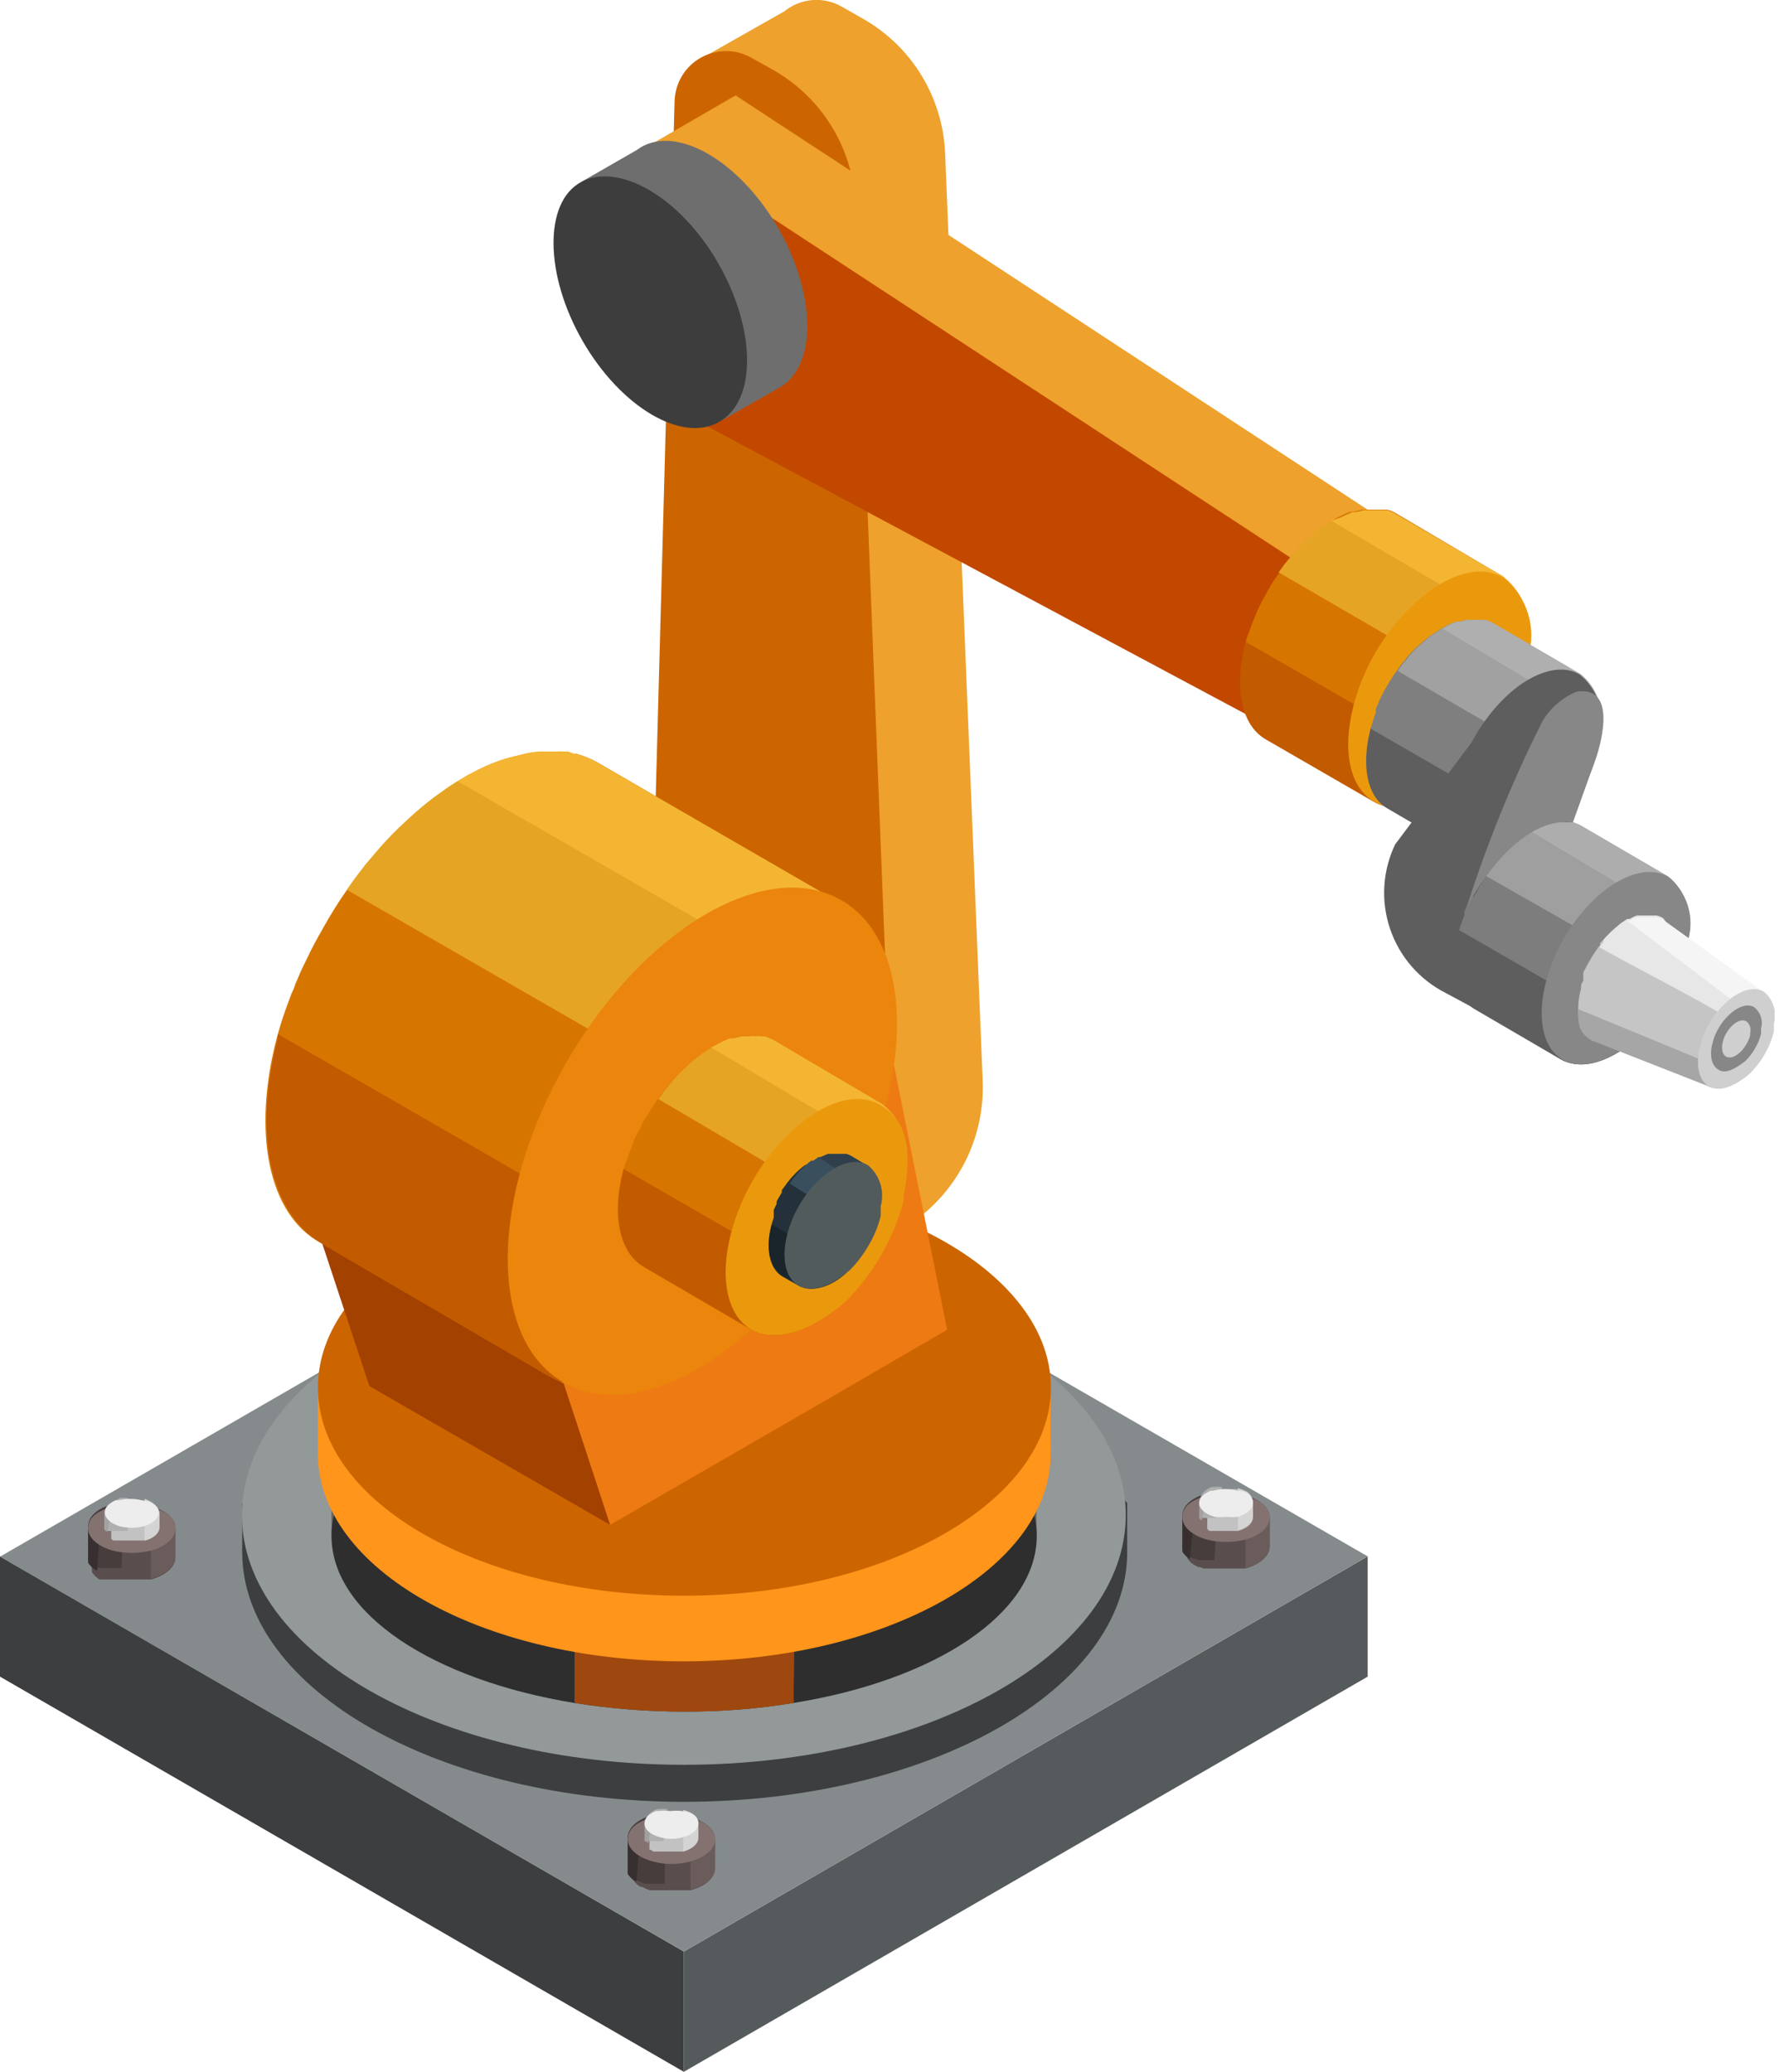 <svg xmlns="http://www.w3.org/2000/svg" width="95" height="110" viewBox="0 0 95 110" fill="none"><g clip-path="url(#clip0_5678_18281)"><path d="M52.184 57.402L50.188 8.134C50.127 6.673 49.694 5.251 48.932 4.002C48.169 2.754 47.102 1.72 45.83 0.998L44.724 0.368C44.25 0.09 43.702 -0.038 43.154 0.003C42.605 0.045 42.082 0.252 41.655 0.599L37.296 3.07L39.199 55.253L47.395 59.858L47.579 65.444L47.733 65.352C49.135 64.565 50.292 63.406 51.077 62.004C51.862 60.601 52.245 59.008 52.184 57.402Z" fill="#EEA12C"></path><path d="M47.579 65.444L45.43 10.882C45.371 9.419 44.942 7.996 44.182 6.745C43.422 5.494 42.357 4.456 41.087 3.73L39.905 3.07C39.495 2.836 39.031 2.713 38.559 2.712C38.087 2.711 37.623 2.832 37.212 3.064C36.8 3.296 36.456 3.63 36.213 4.035C35.969 4.439 35.835 4.9 35.822 5.372L34.395 57.924L47.579 65.444Z" fill="#CC6500"></path><path d="M36.314 110L0 89.019V82.634L36.314 103.615V110Z" fill="#3C3E40"></path><path d="M36.314 110L72.627 89.019V82.634L36.314 103.615V110Z" fill="#555A5C"></path><path d="M0 82.65L36.314 103.615L72.627 82.634L36.314 61.684L0 82.65Z" fill="#858B8C"></path><path d="M59.858 79.81L58.323 77.922C55.069 72.811 46.428 69.143 36.252 69.143C26.076 69.143 17.497 72.811 14.243 77.922L12.862 79.81V82.112C12.854 82.21 12.854 82.307 12.862 82.404C12.862 89.725 23.375 95.665 36.329 95.665C49.283 95.665 59.858 89.725 59.858 82.404C59.858 82.312 59.858 82.205 59.858 82.112V79.81Z" fill="#3C3E40"></path><path d="M36.314 93.7C49.274 93.7 59.781 87.763 59.781 80.439C59.781 73.116 49.274 67.179 36.314 67.179C23.353 67.179 12.846 73.116 12.846 80.439C12.846 87.763 23.353 93.7 36.314 93.7Z" fill="#939899"></path><path d="M37.971 97.66V99.195C37.971 99.701 37.449 100.162 36.667 100.361H36.421H36.314H36.145H35.93H35.377H35.163H34.994H34.886H34.641H34.503L34.272 100.269L34.088 100.177H34.011C33.934 100.135 33.862 100.083 33.797 100.024L33.566 99.763L33.49 99.655V99.563C33.483 99.533 33.483 99.501 33.49 99.471C33.482 99.41 33.482 99.348 33.49 99.287V97.752C33.49 97.307 33.873 96.923 34.472 96.678H34.687H34.794C35.457 96.494 36.157 96.494 36.82 96.678C37.449 96.693 37.971 97.138 37.971 97.66Z" fill="#594D4D"></path><path d="M36.667 96.478V100.331C37.449 100.131 37.971 99.671 37.971 99.164V97.629C37.971 97.138 37.449 96.693 36.667 96.478Z" fill="#6B5C5C"></path><path d="M35.301 96.386C35.079 96.4 34.858 96.43 34.641 96.478H34.533H34.318C33.72 96.724 33.336 97.108 33.336 97.553V99.088C33.329 99.149 33.329 99.21 33.336 99.272C33.33 99.302 33.33 99.333 33.336 99.364V99.456L33.413 99.563L33.52 99.671C33.585 99.73 33.658 99.782 33.735 99.824H33.812L33.996 99.916L34.226 100.008H34.364H34.61H34.717H35.301V96.386Z" fill="#473D3D"></path><path d="M34.042 96.693C33.628 96.939 33.336 97.23 33.336 97.599V99.133C33.329 99.195 33.329 99.257 33.336 99.318C33.33 99.348 33.33 99.379 33.336 99.41V99.502L33.413 99.609L33.52 99.717C33.585 99.776 33.658 99.828 33.735 99.87H33.812L34.042 96.693Z" fill="#383030"></path><path d="M37.971 97.66C37.971 98.167 37.449 98.612 36.667 98.826C36.004 99.011 35.303 99.011 34.641 98.826C33.873 98.612 33.336 98.167 33.336 97.66C33.336 97.154 33.72 96.831 34.318 96.586H34.533H34.641C35.303 96.402 36.004 96.402 36.667 96.586C37.449 96.693 37.971 97.138 37.971 97.66Z" fill="#847271"></path><path d="M37.081 96.816V97.583C37.081 97.89 36.759 98.166 36.283 98.305H36.13H35.178H35.024H34.948H34.794H34.687L34.564 98.213H34.487V98.136C34.48 98.1 34.48 98.064 34.487 98.028V97.261C34.487 96.985 34.733 96.754 35.086 96.601H35.224C35.433 96.577 35.644 96.577 35.853 96.601C36.062 96.576 36.273 96.576 36.483 96.601C36.836 96.233 37.081 96.494 37.081 96.816Z" fill="#C2C2C2"></path><path d="M36.283 96.095V98.305C36.759 98.167 37.081 97.89 37.081 97.583V96.816C37.081 96.494 36.836 96.233 36.283 96.095Z" fill="#D4D4D4"></path><path d="M35.439 96.049C35.301 96.033 35.162 96.033 35.024 96.049H34.886C34.533 96.202 34.288 96.432 34.288 96.709V97.476C34.28 97.511 34.28 97.548 34.288 97.583V97.66H34.364L34.487 97.752H34.595H34.748H34.825H34.978H35.239L35.439 96.049Z" fill="#B0B0B0"></path><path d="M34.671 96.263C34.41 96.417 34.226 96.601 34.226 96.816V97.583C34.219 97.619 34.219 97.655 34.226 97.691V97.767H34.303L34.426 97.86L34.671 96.263Z" fill="#A1A1A1"></path><path d="M37.081 96.816C37.081 97.138 36.759 97.415 36.283 97.537C36.079 97.601 35.867 97.632 35.654 97.629C35.44 97.631 35.228 97.6 35.024 97.537C34.549 97.415 34.226 97.138 34.226 96.816C34.226 96.494 34.472 96.309 34.825 96.156H34.963C35.172 96.132 35.383 96.132 35.592 96.156C35.801 96.131 36.013 96.131 36.222 96.156C36.836 96.233 37.081 96.494 37.081 96.816Z" fill="#EDEDED"></path><path d="M67.424 80.562V82.097C67.424 82.619 66.902 83.064 66.135 83.279H65.874H64.339H64.078H63.94L63.71 83.202H63.633L63.449 83.11C63.373 83.066 63.3 83.015 63.234 82.957L63.127 82.834C63.093 82.805 63.067 82.768 63.05 82.726V82.634C63.043 82.568 63.043 82.501 63.05 82.435V80.9C63.05 80.455 63.434 80.071 64.032 79.841H64.247H64.355C64.684 79.746 65.025 79.699 65.368 79.703C65.715 79.699 66.062 79.746 66.396 79.841C66.902 79.595 67.424 80.056 67.424 80.562Z" fill="#594D4D"></path><path d="M66.135 79.396V83.263C66.903 83.049 67.424 82.603 67.424 82.082V80.547C67.424 80.056 66.903 79.595 66.135 79.396Z" fill="#6B5C5C"></path><path d="M64.754 79.304C64.531 79.31 64.31 79.341 64.094 79.396H63.986H63.772C63.173 79.626 62.789 80.01 62.789 80.455V81.99C62.782 82.056 62.782 82.123 62.789 82.189C62.789 82.189 62.789 82.189 62.789 82.281C62.806 82.323 62.832 82.36 62.866 82.389L62.973 82.511C63.04 82.57 63.112 82.621 63.188 82.665L63.372 82.757H63.449L63.679 82.834H63.818H64.078H64.478L64.754 79.304Z" fill="#473D3D"></path><path d="M63.511 79.672C63.096 79.902 62.789 80.209 62.789 80.562V82.097C62.782 82.163 62.782 82.23 62.789 82.297C62.789 82.297 62.789 82.297 62.789 82.389C62.806 82.43 62.832 82.467 62.866 82.496L62.973 82.619C63.04 82.677 63.112 82.729 63.188 82.772L63.511 79.672Z" fill="#383030"></path><path d="M67.424 80.562C67.424 81.084 66.903 81.529 66.135 81.744C65.799 81.826 65.453 81.868 65.107 81.867C64.765 81.868 64.425 81.826 64.094 81.744C63.326 81.529 62.789 81.084 62.789 80.562C62.789 80.04 63.173 79.733 63.772 79.503H63.986H64.094C64.423 79.408 64.764 79.362 65.107 79.365C65.454 79.362 65.801 79.408 66.135 79.503C66.903 79.595 67.424 80.056 67.424 80.562Z" fill="#847271"></path><path d="M66.534 79.81V80.562C66.534 80.885 66.212 81.161 65.736 81.284H65.582H64.646H64.478H64.339H64.232C64.184 81.256 64.142 81.22 64.109 81.176C64.109 81.176 64.109 81.1 64.109 81.053V79.81C64.109 79.534 64.355 79.288 64.723 79.15H64.846C65.05 79.088 65.262 79.058 65.475 79.058C65.688 79.055 65.901 79.086 66.104 79.15C66.212 79.135 66.534 79.411 66.534 79.81Z" fill="#C2C2C2"></path><path d="M65.736 79.012V81.238C66.212 81.115 66.534 80.838 66.534 80.516V79.81C66.534 79.411 66.212 79.135 65.736 79.012Z" fill="#D4D4D4"></path><path d="M64.892 78.951C64.754 78.935 64.615 78.935 64.477 78.951H64.355C63.986 79.089 63.741 79.334 63.741 79.611V80.363C63.741 80.363 63.741 80.439 63.741 80.486C63.776 80.533 63.824 80.57 63.879 80.593H63.986H64.124H64.293H64.539L64.892 78.951Z" fill="#B0B0B0"></path><path d="M64.124 79.181C63.864 79.319 63.679 79.503 63.679 79.733V80.486C63.679 80.486 63.679 80.562 63.679 80.608C63.715 80.656 63.763 80.693 63.818 80.716L64.124 79.181Z" fill="#A1A1A1"></path><path d="M66.534 79.81C66.534 80.117 66.212 80.394 65.736 80.532C65.527 80.557 65.316 80.557 65.107 80.532C64.898 80.555 64.687 80.555 64.478 80.532C64.017 80.394 63.679 80.117 63.679 79.81C63.679 79.503 63.925 79.288 64.293 79.15H64.416C64.62 79.088 64.832 79.058 65.045 79.058C65.259 79.055 65.471 79.086 65.675 79.15C66.212 79.135 66.534 79.411 66.534 79.81Z" fill="#EDEDED"></path><path d="M9.316 81.146V82.68C9.316 83.202 8.794 83.647 8.012 83.862H7.766H6.231H5.986H5.848H5.617H5.541H5.356H5.28L5.065 83.693L4.957 83.571C4.924 83.541 4.897 83.505 4.881 83.463V83.371C4.873 83.305 4.873 83.238 4.881 83.171V81.637C4.881 81.192 5.264 80.808 5.863 80.578H6.078H6.185C6.851 80.414 7.546 80.414 8.211 80.578C8.794 80.179 9.316 80.624 9.316 81.146Z" fill="#594D4D"></path><path d="M8.012 79.964V83.816C8.794 83.601 9.316 83.156 9.316 82.634V81.1C9.316 80.624 8.794 80.179 8.012 79.964Z" fill="#6B5C5C"></path><path d="M6.646 79.887C6.424 79.896 6.203 79.921 5.986 79.964H5.878H5.663C5.065 80.194 4.681 80.578 4.681 81.023V82.558C4.674 82.624 4.674 82.691 4.681 82.757V82.849C4.698 82.891 4.724 82.927 4.758 82.957L4.865 83.079L5.08 83.248H5.157H5.341H5.418H5.648H5.786H6.032H6.446L6.646 79.887Z" fill="#473D3D"></path><path d="M5.387 80.255C4.973 80.486 4.681 80.793 4.681 81.146V82.68C4.674 82.747 4.674 82.814 4.681 82.88V82.972C4.698 83.013 4.724 83.05 4.758 83.079L4.865 83.202L5.08 83.371H5.157L5.387 80.255Z" fill="#383030"></path><path d="M9.316 81.145C9.316 81.667 8.794 82.112 8.012 82.327C7.346 82.491 6.651 82.491 5.986 82.327C5.218 82.112 4.681 81.667 4.681 81.145C4.681 80.624 5.065 80.317 5.663 80.087H5.878H5.986C6.651 79.923 7.346 79.923 8.012 80.087C8.794 80.179 9.316 80.624 9.316 81.145Z" fill="#847271"></path><path d="M8.426 80.317V81.069C8.426 81.391 8.104 81.667 7.628 81.79H7.475H6.523H6.369H6.293H6.139H6.032C5.982 81.773 5.939 81.741 5.909 81.698C5.902 81.657 5.902 81.616 5.909 81.575V80.823C5.909 80.547 6.155 80.301 6.508 80.163H6.646C6.852 80.113 7.063 80.087 7.275 80.086C7.487 80.086 7.698 80.112 7.904 80.163C8.104 79.718 8.426 79.994 8.426 80.317Z" fill="#C2C2C2"></path><path d="M7.674 79.58V81.805C8.15 81.683 8.472 81.406 8.472 81.084V80.332C8.426 79.994 8.104 79.718 7.674 79.58Z" fill="#D4D4D4"></path><path d="M6.784 79.534C6.646 79.526 6.507 79.526 6.369 79.534L6.139 79.657C5.786 79.795 5.541 80.04 5.541 80.317V81.069C5.533 81.109 5.533 81.151 5.541 81.192C5.571 81.235 5.614 81.267 5.663 81.284H5.771H6.139H6.293H6.369H6.523H6.784V79.534Z" fill="#B0B0B0"></path><path d="M6.016 79.81C5.756 79.948 5.571 80.132 5.571 80.363V81.115C5.564 81.155 5.564 81.197 5.571 81.238C5.601 81.281 5.644 81.313 5.694 81.33L6.016 79.81Z" fill="#A1A1A1"></path><path d="M8.426 80.317C8.426 80.624 8.104 80.9 7.628 81.038C7.422 81.089 7.211 81.115 6.999 81.115C6.787 81.114 6.575 81.088 6.369 81.038C5.894 80.9 5.571 80.624 5.571 80.317C5.571 80.01 5.817 79.81 6.139 79.657H6.277C6.483 79.607 6.695 79.581 6.907 79.58C7.119 79.58 7.33 79.606 7.536 79.657C8.104 79.718 8.426 79.994 8.426 80.317Z" fill="#EDEDED"></path><path d="M38.769 64.063V65.598C38.769 66.104 38.248 66.565 37.48 66.764H37.219H37.112H35.792H35.7H35.439H35.301L35.071 66.672H34.994L34.809 66.58C34.73 66.542 34.657 66.49 34.595 66.427L34.487 66.319L34.288 65.997C34.292 65.966 34.292 65.935 34.288 65.905C34.288 65.905 34.288 65.905 34.288 65.813C34.28 65.751 34.28 65.69 34.288 65.629V64.094C34.288 63.649 34.671 63.25 35.27 63.019L35.301 62.927H35.408C35.737 62.832 36.078 62.786 36.421 62.789C36.769 62.786 37.115 62.832 37.449 62.927C38.248 63.096 38.769 63.541 38.769 64.063Z" fill="#594D4D"></path><path d="M37.48 62.927V66.78C38.248 66.58 38.769 66.12 38.769 65.613V64.078C38.769 63.541 38.248 63.096 37.48 62.927Z" fill="#6B5C5C"></path><path d="M36.099 62.789C35.877 62.803 35.656 62.834 35.439 62.881L35.301 62.927H35.086C34.487 63.157 34.103 63.557 34.103 64.002V65.537C34.096 65.598 34.096 65.659 34.103 65.721C34.103 65.721 34.103 65.721 34.103 65.813V65.905L34.18 66.012L34.288 66.12C34.35 66.183 34.423 66.235 34.503 66.273L34.687 66.365H34.764L34.994 66.457H35.132H35.393H35.485H35.792L36.099 62.789Z" fill="#473D3D"></path><path d="M34.856 63.157C34.441 63.403 34.134 63.695 34.134 64.063V65.598C34.127 65.659 34.127 65.721 34.134 65.782C34.134 65.782 34.134 65.782 34.134 65.874V65.966L34.211 66.074L34.318 66.181C34.381 66.244 34.453 66.296 34.533 66.335L34.856 63.157Z" fill="#383030"></path><path d="M38.769 64.063C38.769 64.57 38.248 65.015 37.48 65.23C37.146 65.325 36.799 65.371 36.452 65.368C36.109 65.371 35.768 65.325 35.439 65.23C34.671 65.015 34.134 64.57 34.134 64.063C34.134 63.556 34.518 63.219 35.117 62.989L35.301 62.927H35.408C35.737 62.832 36.078 62.786 36.421 62.789C36.769 62.786 37.115 62.832 37.449 62.927C38.248 63.096 38.769 63.541 38.769 64.063Z" fill="#847271"></path><path d="M37.879 63.219V63.986C37.879 64.293 37.557 64.57 37.081 64.708H36.928H35.991H35.822H35.746H35.608H35.5L35.301 64.462V64.385C35.301 64.385 35.301 64.385 35.301 64.278V63.511C35.301 63.234 35.546 63.004 35.915 62.85H36.037C36.246 62.827 36.458 62.827 36.667 62.85C36.876 62.825 37.087 62.825 37.296 62.85C37.557 62.62 37.879 62.927 37.879 63.219Z" fill="#C2C2C2"></path><path d="M37.081 62.498V64.708C37.557 64.57 37.879 64.293 37.879 63.986V63.219C37.879 62.927 37.557 62.62 37.081 62.498Z" fill="#D4D4D4"></path><path d="M36.237 62.436H35.822H35.7C35.331 62.59 35.086 62.82 35.086 63.096V63.864C35.086 63.864 35.086 63.94 35.086 63.971V64.048L35.224 64.14H35.331H35.469H35.546H35.715H35.961L36.237 62.436Z" fill="#B0B0B0"></path><path d="M35.469 62.666C35.209 62.82 35.024 63.004 35.024 63.219V63.986C35.024 63.986 35.024 64.063 35.024 64.094V64.171L35.163 64.263L35.469 62.666Z" fill="#A1A1A1"></path><path d="M37.879 63.219C37.879 63.541 37.557 63.818 37.081 63.94C36.877 64.004 36.665 64.035 36.452 64.032C36.239 64.033 36.026 64.002 35.822 63.94C35.362 63.818 35.024 63.541 35.024 63.219C35.024 62.897 35.27 62.712 35.638 62.559H35.761C35.97 62.535 36.181 62.535 36.39 62.559C36.599 62.534 36.811 62.534 37.02 62.559C37.557 62.62 37.879 62.927 37.879 63.219Z" fill="#EDEDED"></path><path d="M36.314 69.281C46.643 69.281 55.038 73.456 55.038 78.598C55.038 78.813 55.038 79.012 55.038 79.212V81.56H17.604V78.598C17.589 73.456 25.969 69.281 36.314 69.281Z" fill="#616161"></path><path d="M55.054 81.545C55.054 85.689 49.62 89.219 42.131 90.416C40.213 90.73 38.272 90.883 36.329 90.876C34.376 90.876 32.426 90.722 30.497 90.416C23.007 89.188 17.604 85.689 17.604 81.545C17.604 76.403 25.984 72.228 36.329 72.228C46.674 72.228 55.054 76.403 55.054 81.545Z" fill="#2E2E2E"></path><path d="M42.146 89.894C42.146 89.894 42.146 90.032 42.146 90.109C42.154 90.211 42.154 90.314 42.146 90.416C40.228 90.73 38.288 90.883 36.344 90.876C34.391 90.876 32.441 90.722 30.512 90.416C30.505 90.314 30.505 90.211 30.512 90.109V84.261H42.223L42.146 89.894Z" fill="#9E4810"></path><path d="M30.466 84.261C30.466 82.435 33.09 80.961 36.314 80.961C39.537 80.961 42.177 82.496 42.177 84.261C42.177 86.026 39.552 87.561 36.314 87.561C33.075 87.561 30.466 86.088 30.466 84.261Z" fill="#6B2500"></path><path d="M36.314 88.206C47.057 88.206 55.79 83.279 55.79 77.201C55.806 76.961 55.806 76.72 55.79 76.48V73.717H16.883V77.201C16.883 83.279 25.539 88.206 36.314 88.206Z" fill="#FF951A"></path><path d="M16.883 73.671C16.883 67.532 25.601 62.666 36.375 62.666C47.149 62.666 55.806 67.639 55.806 73.671C55.806 79.703 47.088 84.722 36.329 84.722C25.57 84.722 16.883 79.81 16.883 73.671Z" fill="#CC6500"></path><path d="M38.508 46.167L32.4 80.961L19.615 73.594L17.113 66.028L21.211 56.159L33.198 41.532L38.508 46.167Z" fill="#A34100"></path><path d="M17.282 49.114C19.114 45.747 21.832 42.945 25.14 41.01L30.896 40.12L43.696 47.487L43.45 59.858L34.902 64.815L29.913 73.456L17.113 65.997C13.123 63.71 13.199 56.113 17.282 49.114Z" fill="#FF951A"></path><path d="M29.161 73.072L17.036 65.997C14.197 64.462 13.414 60.057 14.688 55.146C14.826 54.624 14.995 54.087 15.164 53.611L15.394 52.982C15.45 52.819 15.517 52.66 15.594 52.506C15.647 52.332 15.714 52.163 15.793 51.999C15.962 51.57 16.177 51.14 16.392 50.71C16.468 50.526 16.576 50.342 16.668 50.158C16.76 49.974 17.021 49.513 17.205 49.191C17.389 48.868 17.574 48.546 17.758 48.255L18.095 47.733C18.372 47.334 18.633 46.965 18.909 46.597L19.262 46.136C19.361 45.997 19.468 45.864 19.584 45.737L20.014 45.231C20.382 44.786 20.781 44.387 21.165 44.003L21.81 43.404C22.209 43.036 22.623 42.699 23.022 42.392L23.452 42.084C23.791 41.833 24.144 41.602 24.511 41.394C24.68 41.302 24.833 41.194 25.002 41.118C25.496 40.849 26.009 40.618 26.537 40.427L26.967 40.289L27.903 40.059C28.19 39.993 28.483 39.957 28.778 39.951H29.422C29.632 39.936 29.842 39.936 30.052 39.951H30.159L30.466 40.028H30.635C31.031 40.141 31.412 40.301 31.771 40.504L43.957 47.579C46.367 48.976 47.303 52.352 46.704 56.358C46.644 56.839 46.557 57.315 46.443 57.786L46.305 58.446C45.735 60.553 44.889 62.576 43.788 64.462C42.725 66.353 41.419 68.097 39.905 69.65C36.191 73.21 32.062 74.715 29.161 73.072Z" fill="#D67600"></path><path d="M39.905 69.65C39.905 69.65 39.997 69.512 40.043 69.466L14.75 54.9C14.75 54.992 14.75 55.069 14.75 55.146C13.476 60.057 14.258 64.355 17.098 66.028L29.162 73.072C32.062 74.715 36.191 73.211 39.905 69.65Z" fill="#C25A00"></path><path d="M44.663 62.359C45.319 61.098 45.868 59.783 46.305 58.43L46.443 57.77C46.557 57.3 46.644 56.823 46.704 56.343C47.303 52.337 46.367 48.961 43.957 47.564L31.771 40.519C31.412 40.316 31.031 40.157 30.635 40.043H30.527L30.159 39.905H30.067C29.852 39.891 29.637 39.891 29.422 39.905H28.778C28.483 39.911 28.19 39.947 27.903 40.013L26.967 40.243L26.537 40.381C26.006 40.566 25.493 40.797 25.002 41.072C24.833 41.148 24.68 41.256 24.511 41.348C24.144 41.556 23.791 41.787 23.452 42.038L23.022 42.346C22.623 42.652 22.209 42.99 21.81 43.358L21.165 43.957C20.781 44.341 20.382 44.74 20.014 45.185L19.584 45.691C19.468 45.818 19.361 45.951 19.262 46.09L18.909 46.551C18.74 46.766 18.587 47.011 18.418 47.242L44.663 62.359Z" fill="#E6A425"></path><path d="M46.628 54.332C46.628 51.263 45.922 48.7 43.957 47.564L31.771 40.519C31.412 40.316 31.031 40.157 30.635 40.043H30.527L30.159 39.905H30.067C29.852 39.891 29.637 39.891 29.422 39.905H28.778C28.483 39.911 28.19 39.947 27.903 40.013L26.967 40.243L26.537 40.381C26.006 40.566 25.493 40.797 25.002 41.072C24.833 41.148 24.68 41.256 24.511 41.348L24.311 41.486L46.628 54.332Z" fill="#F4B533"></path><path d="M45.922 48.838L50.296 70.601L43.988 74.27L32.4 80.961L29.913 73.395L33.996 63.526L37.925 48.285L43.696 47.395L45.922 48.838Z" fill="#EE7A13"></path><path d="M29.913 73.395C33.904 75.697 40.442 71.86 44.525 64.769C48.608 57.678 48.669 50.096 44.678 47.794C40.688 45.492 34.15 49.329 30.067 56.42C25.984 63.511 25.923 71.093 29.913 73.395Z" fill="#EB850C"></path><path d="M39.905 70.601L34.226 67.271C32.891 66.503 32.523 64.462 33.121 62.16C33.121 61.914 33.275 61.669 33.352 61.408C33.428 61.147 33.428 61.224 33.459 61.116C33.48 61.041 33.511 60.969 33.551 60.901C33.572 60.816 33.603 60.734 33.643 60.656C33.643 60.456 33.827 60.257 33.919 60.042L34.057 59.796C34.057 59.643 34.211 59.489 34.303 59.336C34.395 59.182 34.487 59.044 34.564 58.891L34.733 58.66C34.856 58.461 34.978 58.292 35.101 58.123C35.154 58.049 35.21 57.977 35.27 57.908L35.423 57.724C35.485 57.639 35.552 57.557 35.623 57.479C35.79 57.279 35.97 57.089 36.16 56.911L36.467 56.619C36.646 56.453 36.835 56.299 37.035 56.159L37.234 56.005L37.726 55.683L37.956 55.545L38.677 55.253H38.877L39.322 55.146H39.721C39.823 55.13 39.926 55.13 40.028 55.146C40.124 55.13 40.223 55.13 40.319 55.146H40.458H40.534C40.72 55.207 40.9 55.284 41.072 55.376L46.781 58.676C47.917 59.321 48.316 60.901 48.07 62.789C48.043 63.017 48.002 63.242 47.947 63.465C47.947 63.557 47.947 63.664 47.947 63.772C47.674 64.759 47.277 65.708 46.766 66.596C46.255 67.486 45.631 68.306 44.909 69.036C43.205 70.601 41.271 71.338 39.905 70.601Z" fill="#D67600"></path><path d="M44.909 68.975V68.867L33.09 62.053C33.1 62.088 33.1 62.125 33.09 62.16C32.492 64.462 32.86 66.503 34.196 67.271L39.905 70.601C41.271 71.338 43.205 70.601 44.909 68.975Z" fill="#C25A00"></path><path d="M47.18 65.552C47.483 64.958 47.739 64.343 47.947 63.71C47.947 63.603 47.947 63.495 47.947 63.403C48.002 63.181 48.043 62.955 48.07 62.728C48.347 60.84 47.917 59.259 46.781 58.614L41.133 55.253C40.961 55.161 40.781 55.084 40.596 55.023H40.427C40.325 55.008 40.222 55.008 40.12 55.023C40.018 55.008 39.915 55.008 39.813 55.023H39.414L38.969 55.13H38.769C38.522 55.227 38.281 55.34 38.048 55.468L37.818 55.591L37.327 55.913L37.127 56.067C36.928 56.207 36.738 56.361 36.559 56.527L36.252 56.819C36.062 56.997 35.882 57.186 35.715 57.387C35.644 57.465 35.577 57.547 35.516 57.632L35.362 57.816C35.302 57.885 35.246 57.957 35.193 58.031L34.963 58.353L47.18 65.552Z" fill="#E6A425"></path><path d="M48.101 61.776C48.182 61.185 48.109 60.584 47.888 60.029C47.668 59.475 47.307 58.988 46.843 58.614L41.133 55.253C40.961 55.161 40.781 55.084 40.596 55.023H40.427C40.325 55.008 40.222 55.008 40.12 55.023C40.018 55.008 39.915 55.008 39.813 55.023H39.414L38.969 55.13H38.769C38.522 55.227 38.281 55.34 38.048 55.468L37.818 55.591H37.726L48.101 61.776Z" fill="#F4B533"></path><path d="M39.905 70.601C38.57 69.819 38.217 67.793 38.815 65.49C39.077 64.501 39.469 63.551 39.982 62.666C40.489 61.774 41.119 60.958 41.854 60.241C43.543 58.568 45.477 57.862 46.812 58.706C48.147 59.551 48.347 60.932 48.101 62.82C48.074 63.047 48.033 63.273 47.978 63.495C47.978 63.587 47.978 63.695 47.978 63.802C47.705 64.789 47.307 65.738 46.796 66.626C46.285 67.516 45.661 68.337 44.939 69.067C43.205 70.601 41.271 71.338 39.905 70.601Z" fill="#EB990C"></path><path d="M42.392 68.253L41.547 67.777C40.841 67.363 40.642 66.242 40.964 65.061C40.998 64.921 41.039 64.782 41.087 64.646V64.493C41.084 64.452 41.084 64.411 41.087 64.37C41.083 64.329 41.083 64.288 41.087 64.247C41.132 64.137 41.183 64.029 41.24 63.925V63.787L41.379 63.541L41.517 63.311V63.188L41.732 62.897L41.808 62.789L41.9 62.682L41.992 62.559L42.284 62.252L42.453 62.099C42.548 62.008 42.651 61.926 42.76 61.853C42.795 61.846 42.832 61.846 42.867 61.853L43.128 61.669H43.251L43.635 61.5H43.742H43.972H44.187H44.648C44.751 61.525 44.849 61.566 44.939 61.623L45.783 62.099C46.099 62.358 46.333 62.703 46.456 63.093C46.578 63.483 46.585 63.9 46.474 64.293C46.481 64.416 46.481 64.539 46.474 64.662C46.481 64.713 46.481 64.764 46.474 64.815C46.34 65.355 46.128 65.872 45.845 66.35C45.575 66.826 45.245 67.264 44.863 67.654C44.141 68.299 43.097 68.668 42.392 68.253Z" fill="#24313A"></path><path d="M45.047 67.409L40.98 64.999C40.657 66.212 40.857 67.302 41.563 67.716L42.407 68.192C43.097 68.668 44.141 68.299 45.047 67.409Z" fill="#1A242B"></path><path d="M46.244 65.582C46.414 65.27 46.553 64.941 46.658 64.6C46.666 64.549 46.666 64.498 46.658 64.447C46.666 64.324 46.666 64.201 46.658 64.078C46.778 63.692 46.783 63.28 46.675 62.891C46.566 62.501 46.347 62.152 46.044 61.884L45.231 61.392C45.141 61.336 45.042 61.295 44.939 61.27H44.847H44.51H44.295H44.065H43.957L43.573 61.438H43.451L43.19 61.623C43.154 61.616 43.118 61.616 43.082 61.623C42.973 61.696 42.871 61.778 42.775 61.868L42.606 62.022L42.315 62.329L42.223 62.452L42.131 62.559L42.054 62.666L41.931 62.835L46.244 65.582Z" fill="#3A4F5E"></path><path d="M46.735 63.587C46.776 63.268 46.734 62.943 46.613 62.645C46.492 62.346 46.296 62.084 46.044 61.884L45.231 61.392C45.141 61.336 45.042 61.295 44.939 61.27H44.847H44.51H44.295H44.065H43.957L43.573 61.438H43.451L46.735 63.587Z" fill="#2F404C"></path><path d="M42.392 68.253C41.685 67.854 41.486 66.718 41.808 65.536C41.945 64.998 42.157 64.481 42.438 64.002C42.707 63.527 43.043 63.093 43.435 62.712C44.325 61.822 45.354 61.454 46.075 61.853C46.391 62.112 46.625 62.458 46.747 62.847C46.87 63.237 46.876 63.654 46.766 64.048C46.773 64.17 46.773 64.293 46.766 64.416C46.773 64.467 46.773 64.519 46.766 64.57C46.632 65.109 46.42 65.626 46.136 66.104C45.867 66.58 45.537 67.018 45.154 67.409C44.141 68.299 43.097 68.667 42.392 68.253Z" fill="#515B5B"></path><path d="M72.996 27.304L39.061 5.065L34.794 7.536L39.015 10.206L38.969 18.648L67.532 37.281L68.698 39.276L72.95 36.805L72.965 32.737L72.98 31.586L72.996 27.304Z" fill="#EEA12C"></path><path d="M34.81 7.521L68.76 29.76L68.698 39.276L34.718 21.119L34.81 7.521Z" fill="#C24800"></path><path d="M41.317 12.094C39.276 8.58 36.022 6.661 34.042 7.812L33.812 7.966L30.85 9.669L38.202 22.393L41.44 20.551C43.374 19.4 43.343 15.624 41.317 12.094Z" fill="#6E6E6E"></path><path d="M38.202 22.393C36.222 23.544 32.968 21.625 30.942 18.111C28.916 14.596 28.87 10.744 30.85 9.669C32.83 8.595 36.099 10.437 38.125 13.951C40.151 17.466 40.197 21.257 38.202 22.393Z" fill="#3D3D3D"></path><path d="M72.965 42.56L67.255 39.261C65.92 38.508 65.567 36.467 66.15 34.165C66.15 33.919 66.304 33.674 66.381 33.413L66.488 33.121C66.512 33.042 66.543 32.965 66.58 32.891L66.672 32.661C66.749 32.461 66.856 32.246 66.948 32.047L67.087 31.786L67.332 31.341L67.593 30.896L67.762 30.666C67.885 30.466 68.007 30.297 68.13 30.128C68.183 30.054 68.239 29.982 68.299 29.913C68.342 29.846 68.394 29.784 68.453 29.729C68.51 29.641 68.577 29.558 68.652 29.484C68.819 29.284 68.999 29.094 69.189 28.916L69.496 28.624C69.675 28.458 69.865 28.304 70.064 28.164L70.264 28.01L70.755 27.627L71 27.488C71.23 27.368 71.466 27.261 71.706 27.166H71.906L72.351 27.059H72.75H73.057H73.364H73.502H73.671C73.856 27.106 74.033 27.184 74.193 27.289L79.81 30.604C80.407 31.089 80.848 31.74 81.077 32.474C81.306 33.209 81.314 33.994 81.1 34.733C81.072 34.955 81.031 35.175 80.977 35.393C80.977 35.5 80.977 35.608 80.977 35.715C80.708 36.702 80.316 37.65 79.81 38.539C79.299 39.425 78.675 40.24 77.953 40.964C76.234 42.637 74.3 43.343 72.965 42.56Z" fill="#D67600"></path><path d="M77.938 40.964C77.938 40.964 77.938 40.964 77.938 40.872L66.12 34.057C66.126 34.093 66.126 34.129 66.12 34.165C65.537 36.467 65.889 38.508 67.225 39.261L72.934 42.56C74.3 43.343 76.234 42.637 77.938 40.964Z" fill="#C25A00"></path><path d="M80.209 37.541C80.511 36.953 80.768 36.343 80.977 35.715C80.977 35.608 80.977 35.5 80.977 35.393C81.031 35.175 81.072 34.955 81.1 34.733C81.314 33.994 81.306 33.208 81.077 32.474C80.848 31.74 80.407 31.089 79.81 30.604L74.162 27.32C74.002 27.215 73.826 27.137 73.64 27.089H73.471H73.165H72.858H72.459L72.013 27.197H71.814L71.093 27.519L70.755 27.627L70.264 27.949L70.064 28.102C69.865 28.243 69.675 28.396 69.496 28.563C69.387 28.652 69.284 28.75 69.189 28.854C68.999 29.032 68.819 29.222 68.652 29.422C68.577 29.497 68.51 29.579 68.453 29.668C68.394 29.723 68.343 29.785 68.299 29.852C68.239 29.921 68.183 29.992 68.13 30.067L67.9 30.389L80.209 37.541Z" fill="#E6A425"></path><path d="M81.13 33.766C81.2 33.17 81.115 32.566 80.884 32.012C80.653 31.459 80.283 30.974 79.81 30.604L74.162 27.32C74.002 27.215 73.826 27.137 73.64 27.089H73.472H73.165H72.858H72.459L72.013 27.197H71.814L71.093 27.519L70.755 27.627H70.663L81.13 33.766Z" fill="#F4B533"></path><path d="M72.965 42.56C71.63 41.793 71.277 39.767 71.875 37.465C72.134 36.475 72.526 35.525 73.042 34.641C73.555 33.757 74.185 32.947 74.914 32.231C76.603 30.573 78.536 29.867 79.872 30.696C80.469 31.182 80.909 31.832 81.138 32.566C81.368 33.301 81.376 34.086 81.161 34.825C81.133 35.047 81.092 35.268 81.038 35.485C81.038 35.592 81.038 35.7 81.038 35.807C80.743 36.765 80.33 37.682 79.81 38.539C79.299 39.425 78.675 40.24 77.953 40.964C76.234 42.637 74.3 43.343 72.965 42.56Z" fill="#EB990C"></path><path d="M78.275 45.523L73.671 42.837C72.597 42.207 72.305 40.565 72.781 38.693L72.965 38.079L73.057 37.833C73.051 37.777 73.051 37.72 73.057 37.664C73.073 37.594 73.099 37.527 73.134 37.465C73.196 37.297 73.268 37.133 73.349 36.974C73.391 36.905 73.427 36.833 73.456 36.759L73.671 36.39C73.734 36.267 73.805 36.149 73.886 36.037L74.009 35.838L74.316 35.408L74.454 35.224L74.576 35.086C74.624 35.016 74.675 34.95 74.73 34.886C74.868 34.717 75.022 34.564 75.175 34.41L75.421 34.196C75.567 34.059 75.72 33.931 75.881 33.812L76.05 33.689L76.449 33.428L76.633 33.321C76.82 33.218 77.015 33.13 77.216 33.06H77.385L77.738 32.968H78.076C78.157 32.952 78.24 32.952 78.322 32.968H78.782C78.931 33.013 79.076 33.075 79.212 33.152L83.816 35.838C84.302 36.23 84.661 36.756 84.85 37.351C85.038 37.946 85.047 38.584 84.875 39.184C84.875 39.352 84.875 39.537 84.768 39.721V39.966C84.549 40.773 84.223 41.547 83.801 42.269C83.382 42.995 82.865 43.662 82.266 44.249C80.992 45.569 79.427 46.136 78.275 45.523Z" fill="#7F7F7F"></path><path d="M82.373 44.218L72.766 38.677C72.772 38.708 72.772 38.739 72.766 38.769C72.29 40.642 72.581 42.284 73.656 42.913L78.26 45.599C79.427 46.136 80.992 45.569 82.373 44.218Z" fill="#5E5E5E"></path><path d="M84.215 41.44C84.463 40.944 84.673 40.431 84.844 39.905V39.66C84.844 39.475 84.844 39.291 84.952 39.122C85.124 38.522 85.115 37.885 84.926 37.29C84.738 36.695 84.379 36.168 83.893 35.776L79.288 33.09C79.152 33.014 79.008 32.952 78.859 32.906H78.721H78.444C78.363 32.891 78.28 32.891 78.199 32.906H77.861L77.508 32.998H77.339C77.138 33.069 76.943 33.156 76.756 33.259L76.572 33.367L76.173 33.628L75.973 33.766C75.812 33.885 75.659 34.013 75.513 34.15L75.267 34.364C75.114 34.518 74.96 34.671 74.822 34.84C74.767 34.904 74.716 34.97 74.669 35.04L74.546 35.178L74.408 35.362L74.224 35.623L84.215 41.44Z" fill="#A1A1A1"></path><path d="M84.967 38.37C85.035 37.888 84.976 37.397 84.796 36.944C84.616 36.492 84.32 36.095 83.939 35.792L79.334 33.106C79.198 33.029 79.054 32.967 78.905 32.922H78.766H78.49C78.409 32.906 78.326 32.906 78.245 32.922H77.907L77.554 33.014H77.385C77.184 33.084 76.989 33.172 76.802 33.275L76.618 33.382L84.967 38.37Z" fill="#AFAFAF"></path><path d="M78.275 45.523C77.186 44.893 76.894 43.236 77.385 41.379C77.817 39.758 78.67 38.281 79.856 37.096C81.222 35.746 82.803 35.178 83.877 35.807C84.363 36.199 84.723 36.726 84.911 37.321C85.099 37.916 85.108 38.553 84.936 39.153C84.936 39.322 84.936 39.506 84.829 39.69V39.936C84.61 40.743 84.285 41.517 83.862 42.238C83.443 42.965 82.927 43.631 82.327 44.218C80.992 45.569 79.427 46.136 78.275 45.523Z" fill="#5E5E5E"></path><path d="M84.507 40.826L82.972 44.77L78.368 53.58L76.741 52.706C75.359 51.998 74.309 50.779 73.813 49.308C73.317 47.838 73.415 46.231 74.085 44.832L79.38 37.772L84.507 40.826Z" fill="#5E5E5E"></path><path d="M82.987 56.266L78.383 53.58C77.308 52.951 77.017 51.309 77.493 49.436C77.493 49.237 77.615 49.022 77.677 48.822L77.769 48.577C77.76 48.521 77.76 48.464 77.769 48.408C77.785 48.338 77.811 48.271 77.846 48.208C77.908 48.041 77.98 47.877 78.061 47.717L78.275 47.579L78.49 47.211C78.553 47.088 78.625 46.97 78.705 46.858C78.737 46.786 78.778 46.719 78.828 46.658L79.135 46.228L79.196 46.044L79.319 45.906C79.367 45.837 79.418 45.77 79.473 45.707C79.611 45.538 79.764 45.384 79.918 45.231C79.992 45.151 80.075 45.079 80.163 45.016C80.309 44.879 80.463 44.751 80.624 44.632L80.793 44.51L81.192 44.249L81.376 44.141C81.562 44.038 81.758 43.951 81.959 43.88H82.128L82.481 43.788H82.819C82.9 43.773 82.983 43.773 83.064 43.788H83.525C83.674 43.834 83.818 43.895 83.954 43.972L88.559 46.658C89.044 47.05 89.404 47.577 89.592 48.172C89.781 48.767 89.789 49.404 89.618 50.004C89.618 50.173 89.618 50.357 89.51 50.541V50.787C89.291 51.594 88.966 52.368 88.543 53.089C88.124 53.816 87.608 54.482 87.008 55.069C85.642 56.312 84.062 56.88 82.987 56.266Z" fill="#7D7D7D"></path><path d="M87.024 54.962C87.024 54.962 87.024 54.962 87.024 54.885L77.416 49.344V49.436C76.94 51.309 77.232 52.951 78.306 53.58L82.91 56.266C84.062 56.88 85.642 56.312 87.024 54.962Z" fill="#5E5E5E"></path><path d="M88.866 52.184C89.113 51.688 89.323 51.175 89.495 50.649V50.403C89.495 50.219 89.495 50.035 89.602 49.866C89.774 49.266 89.765 48.629 89.577 48.034C89.388 47.439 89.029 46.912 88.543 46.52L83.939 43.834C83.803 43.757 83.659 43.696 83.509 43.65H83.371H83.095C83.014 43.635 82.93 43.635 82.849 43.65H82.511L82.159 43.742H81.99C81.788 43.813 81.593 43.9 81.406 44.003L81.222 44.111L80.823 44.371L80.654 44.494C80.493 44.613 80.34 44.741 80.194 44.878C80.102 44.878 80.025 45.031 79.948 45.093C79.872 45.154 79.641 45.4 79.503 45.569C79.448 45.632 79.397 45.699 79.35 45.768L79.196 46.044L79.058 46.229L78.874 46.489L88.866 52.184Z" fill="#9F9F9F"></path><path d="M89.618 49.114C89.686 48.632 89.627 48.14 89.447 47.688C89.266 47.236 88.971 46.838 88.589 46.535L83.985 43.849C83.849 43.773 83.705 43.711 83.555 43.665H83.417H83.141C83.06 43.65 82.976 43.65 82.895 43.665H82.558L82.204 43.757H82.036C81.834 43.828 81.639 43.915 81.453 44.018L81.268 44.126L89.618 49.114Z" fill="#ADADAD"></path><path d="M82.987 56.266C81.898 55.637 81.606 53.979 82.097 52.122C82.529 50.502 83.382 49.025 84.568 47.84C85.934 46.489 87.515 45.922 88.589 46.551C89.075 46.943 89.434 47.469 89.623 48.064C89.811 48.659 89.82 49.297 89.648 49.897C89.648 50.066 89.648 50.25 89.541 50.434V50.679C89.322 51.486 88.997 52.26 88.574 52.982C88.155 53.709 87.639 54.375 87.039 54.962C85.642 56.312 84.062 56.88 82.987 56.266Z" fill="#878787"></path><path d="M90.799 56.542L84.553 55.253C83.832 54.839 83.632 53.718 83.954 52.49C83.954 52.368 83.954 52.23 84.077 52.076C84.08 52.025 84.08 51.974 84.077 51.923V51.8V51.677C84.077 51.57 84.184 51.462 84.231 51.339L84.307 51.201L84.445 50.956L84.584 50.725L84.676 50.587C84.737 50.487 84.803 50.389 84.875 50.296L84.967 50.188C84.96 50.153 84.96 50.116 84.967 50.081L85.075 49.958L85.366 49.651L85.535 49.498L85.842 49.237L85.95 49.16L86.226 48.976H86.349C86.47 48.902 86.599 48.84 86.732 48.792H86.84H87.085H87.3H87.469H87.653H87.776L88.067 48.914L88.728 49.759C89.188 50.311 91.905 51.984 92.365 52.552L92.856 53.151C92.92 53.225 92.992 53.292 93.071 53.35C93.225 53.519 93.071 53.826 92.918 54.025L92.503 54.885C92.288 55.43 92.005 55.946 91.659 56.42C91.526 56.589 91.352 56.721 91.153 56.803C91.137 56.788 91.014 56.558 90.799 56.542Z" fill="#C5C5C5"></path><path d="M91.981 55.698C91.981 55.698 92.641 57.233 92.657 57.233C92.672 57.233 83.801 53.565 83.801 53.58C83.801 54.332 83.801 54.839 84.553 55.253L90.692 57.663C91.46 58.108 91.06 56.604 91.981 55.698Z" fill="#A6A6A6"></path><path d="M92.918 54.271C92.975 54.228 93.017 54.169 93.04 54.102C93.047 54.056 93.047 54.01 93.04 53.964C93.106 53.801 93.106 53.62 93.04 53.457C93.047 53.422 93.047 53.386 93.04 53.35L92.687 52.828C92.304 52.276 89.618 50.618 89.28 50.081L88.559 49.114C88.49 48.975 88.402 48.846 88.298 48.73C88.196 48.675 88.088 48.634 87.975 48.607H87.868H87.484H87.269H87.024H86.916C86.783 48.656 86.654 48.718 86.533 48.792H86.41L86.134 48.976L86.026 49.053L85.719 49.313L85.55 49.467L85.259 49.774L85.151 49.897C85.144 49.932 85.144 49.969 85.151 50.004L85.059 50.111L84.936 50.296C86.164 51.002 89.664 52.813 90.892 53.534L91.782 54.041C91.911 54.132 92.05 54.209 92.196 54.271C92.38 54.308 92.572 54.276 92.733 54.179C92.789 54.221 92.851 54.252 92.918 54.271Z" fill="#E7E7E7"></path><path d="M93.516 54.271C93.516 53.504 94.253 52.997 93.746 52.736L88.298 48.822L88.006 48.7H87.484H87.269H87.024H86.916C86.783 48.748 86.654 48.81 86.533 48.884H86.41L93.516 54.271Z" fill="#F5F5F5"></path><path d="M90.738 57.678C90.186 57.356 90.032 56.496 90.278 55.529C90.391 55.111 90.556 54.709 90.769 54.332C90.985 53.958 91.253 53.617 91.567 53.319C92.273 52.613 93.102 52.322 93.654 52.644C93.906 52.847 94.092 53.12 94.187 53.429C94.283 53.738 94.284 54.069 94.191 54.378C94.206 54.47 94.206 54.563 94.191 54.655C94.199 54.7 94.199 54.747 94.191 54.793C94.085 55.213 93.919 55.616 93.7 55.99C93.485 56.36 93.222 56.701 92.918 57.003C92.089 57.709 91.306 58.001 90.738 57.678Z" fill="#CFCFCF"></path><path d="M91.245 56.788C90.876 56.573 90.769 56.005 90.938 55.376C91.005 55.1 91.114 54.837 91.26 54.593C91.4 54.344 91.576 54.116 91.782 53.918C92.242 53.458 92.779 53.258 93.148 53.473C93.315 53.605 93.439 53.783 93.504 53.985C93.57 54.187 93.574 54.404 93.516 54.609C93.516 54.609 93.516 54.731 93.516 54.808C93.516 54.885 93.516 54.808 93.516 54.885C93.449 55.16 93.34 55.424 93.194 55.668C93.054 55.917 92.878 56.145 92.672 56.343C92.089 56.788 91.613 57.034 91.245 56.788Z" fill="#878787"></path><path d="M91.659 56.097C91.444 55.975 91.398 55.652 91.49 55.299C91.528 55.142 91.59 54.992 91.674 54.854C91.754 54.714 91.852 54.585 91.966 54.47C92.227 54.209 92.534 54.102 92.733 54.225C92.828 54.3 92.897 54.401 92.933 54.516C92.968 54.631 92.968 54.754 92.933 54.87C92.94 54.905 92.94 54.941 92.933 54.977C92.895 55.134 92.833 55.284 92.749 55.422C92.669 55.559 92.577 55.687 92.472 55.806C92.165 56.113 91.859 56.22 91.659 56.097Z" fill="#CFCFCF"></path><path d="M83.709 36.728C82.928 37.054 82.28 37.632 81.867 38.37C80.283 41.536 78.948 44.82 77.876 48.193C77.876 48.193 80.332 43.282 83.525 43.665L84.783 40.151C84.783 40.151 86.103 36.329 83.709 36.728Z" fill="#878787"></path></g><defs><clipPath id="clip0_5678_18281"><rect width="94.237" height="110" fill="white"></rect></clipPath></defs></svg>